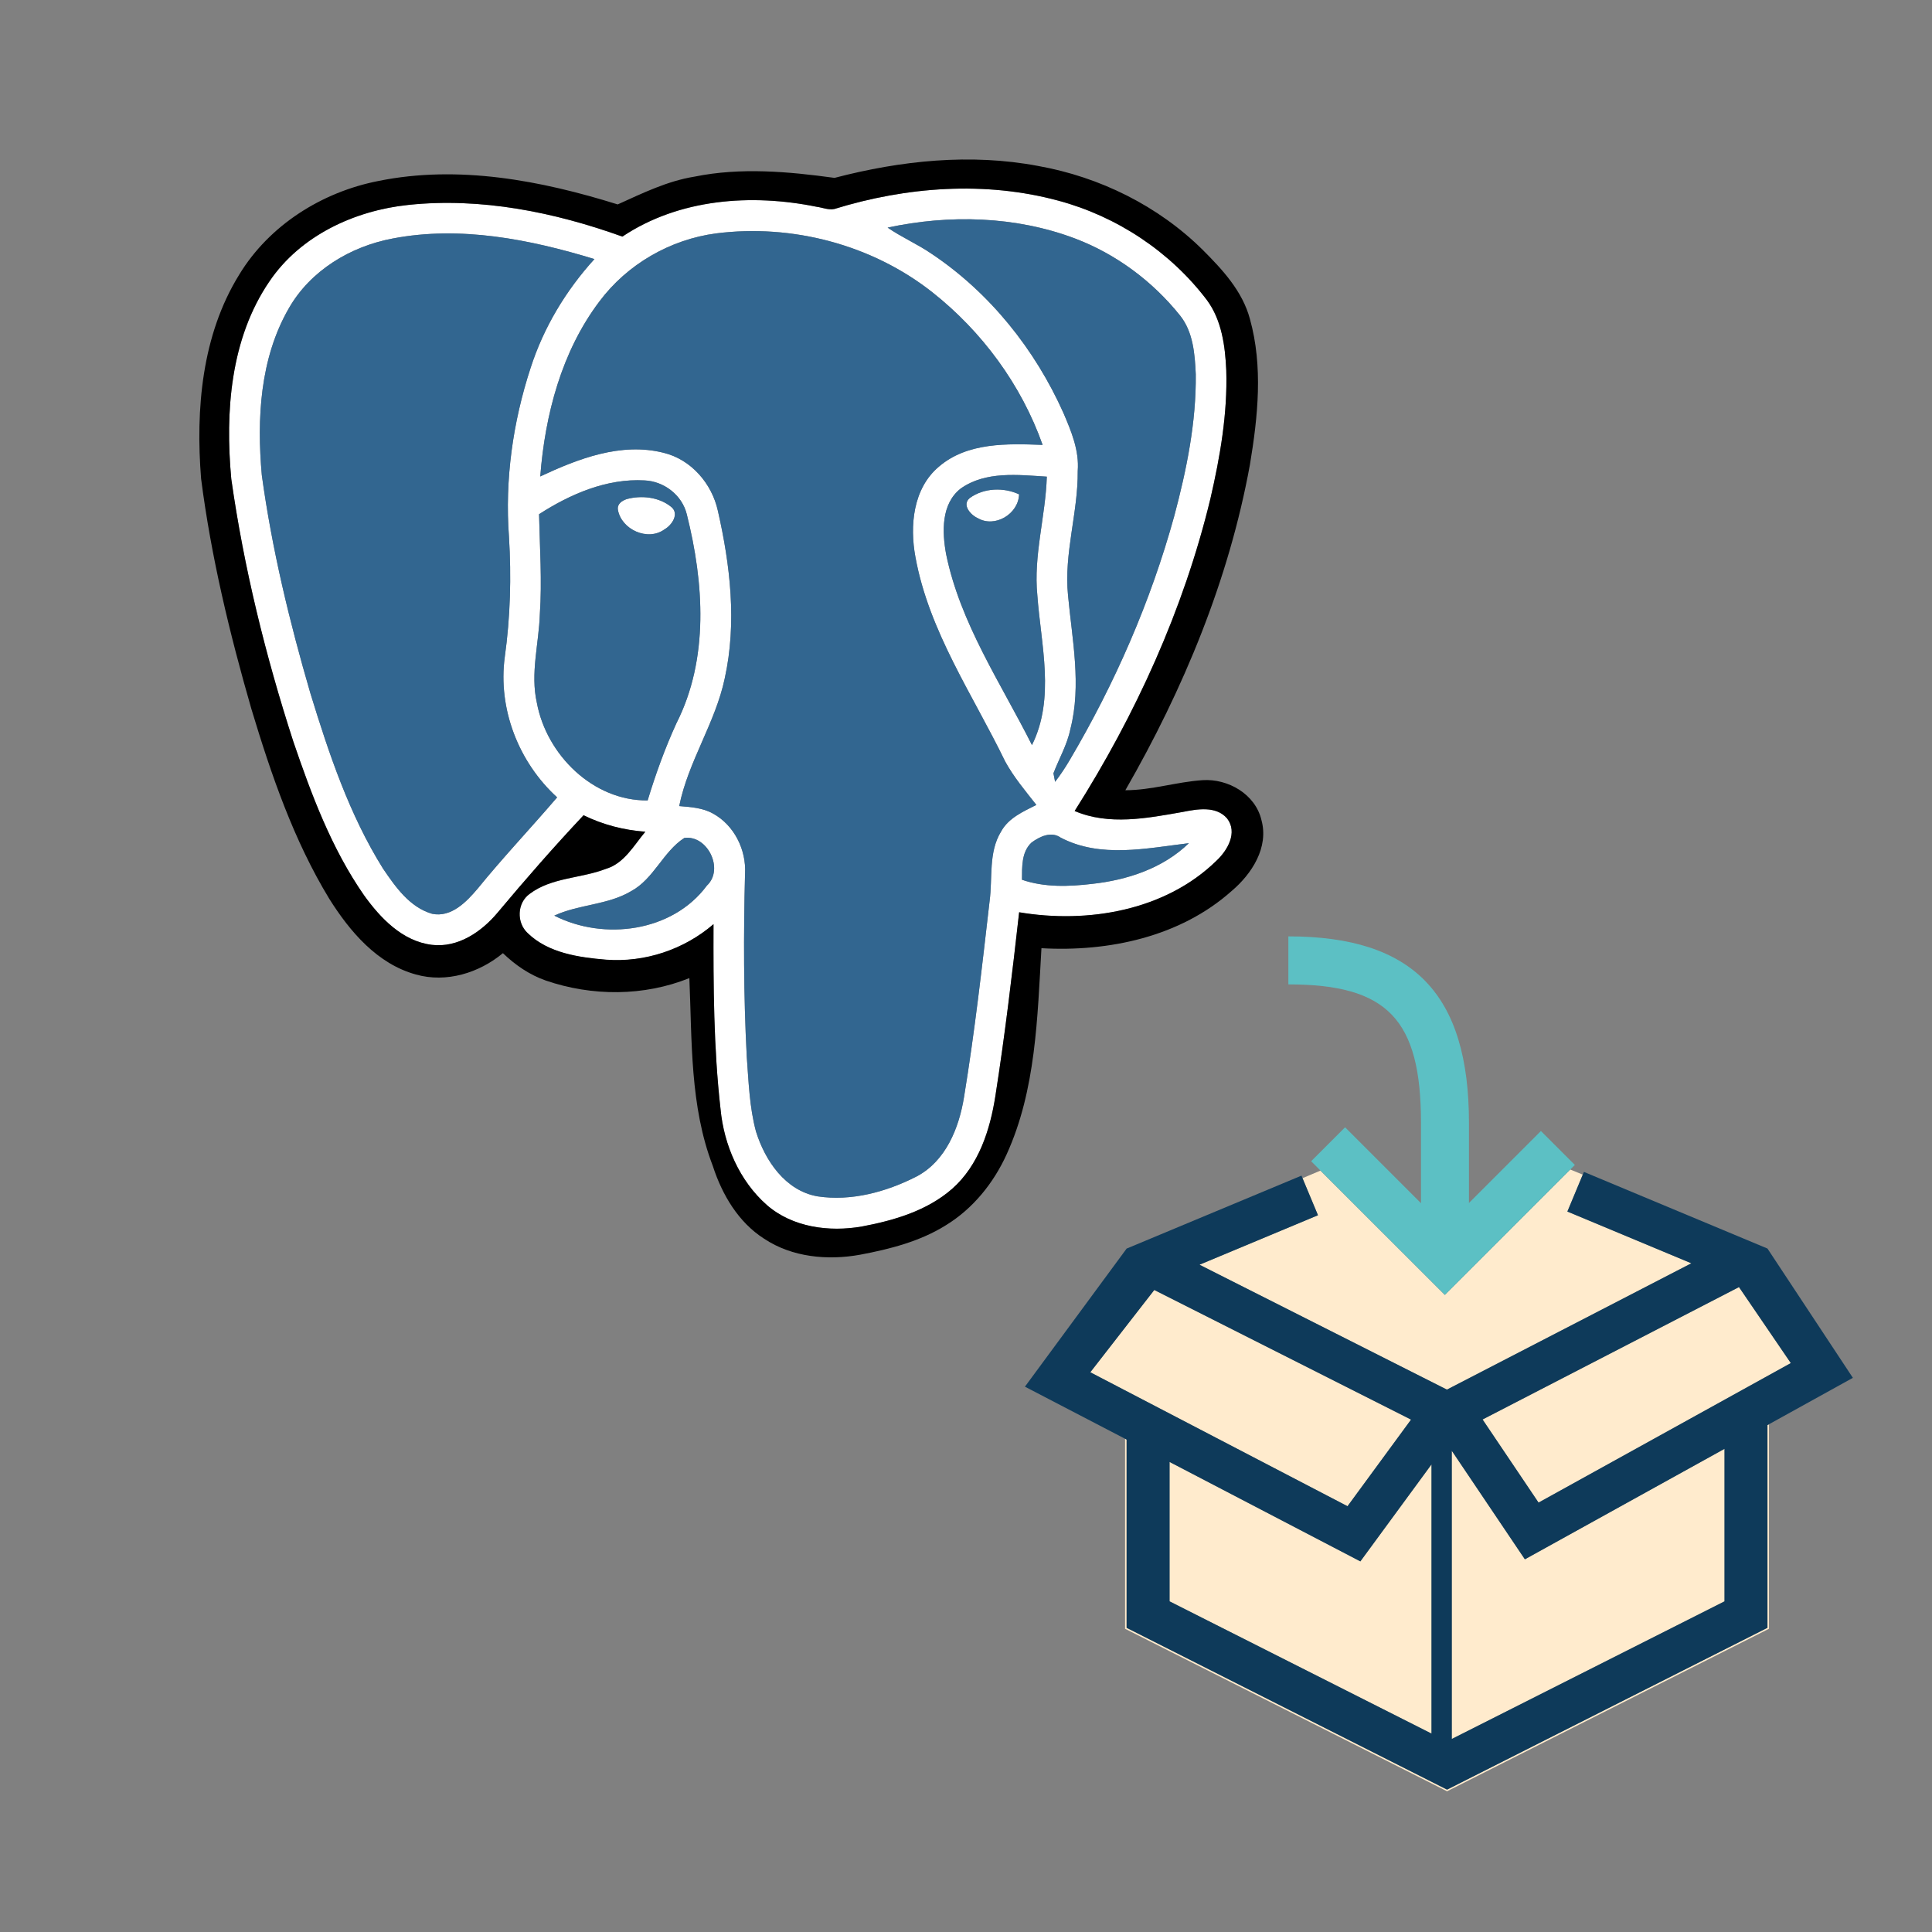 <?xml version="1.0" encoding="utf-8"?>
<!-- Generator: Adobe Illustrator 17.0.0, SVG Export Plug-In . SVG Version: 6.00 Build 0)  -->
<!DOCTYPE svg PUBLIC "-//W3C//DTD SVG 1.1//EN" "http://www.w3.org/Graphics/SVG/1.1/DTD/svg11.dtd">
<svg version="1.1" id="Layer_1" xmlns="http://www.w3.org/2000/svg" x="0px" y="0px"
     width="42px" height="42px" viewBox="0 0 42 42" enable-background="new 0 0 42 42" xml:space="preserve">
<rect x="0" y="0" width="42" height="42" fill="#808080" stroke="none"/>
<g>
	<polygon fill="#FFEBCD" points="26.075,27.494 31.454,30.209 36.769,27.463 34.073,26.338 34.408,25.536 34.136,25.424 
		31.409,28.15 28.705,25.448 28.315,25.613 28.651,26.418 	"/>
  <polygon fill="#FFEBCD" points="38.931,29.633 37.804,27.98 32.229,30.859 33.446,32.666 	"/>
  <polygon fill="#FFEBCD" points="38.423,30.98 38.423,35.387 31.458,38.904 24.491,35.387 24.491,31.295 24.458,31.278
		24.458,35.408 31.458,38.941 38.456,35.408 38.456,30.962 	"/>
  <polygon fill="#FFEBCD" points="25.425,31.781 25.425,34.812 31.12,37.687 31.12,31.834 29.573,33.943 	"/>
  <polygon fill="#FFEBCD" points="30.675,30.861 25.093,28.043 23.702,29.832 29.294,32.744 	"/>
  <polygon fill="#FFEBCD" points="37.489,31.496 33.149,33.898 31.56,31.537 31.56,37.805 37.489,34.812 	"/>
  <path fill="#0E3A5A" d="M24.491,35.387l6.967,3.518l6.965-3.518V30.98l0.033-0.018l1.824-1.009l-1.857-2.811l-3.99-1.666
		l-0.025,0.06l-0.334,0.802l2.695,1.125l-5.314,2.746l-5.379-2.715l2.576-1.076l-0.336-0.805l-0.023-0.056l-3.801,1.586
		l-2.211,3.002l2.178,1.133l0.033,0.017V35.387z M37.804,27.98l1.127,1.652l-5.484,3.033l-1.217-1.807L37.804,27.98z M31.56,31.537
		l1.59,2.361l4.34-2.402v3.316l-5.93,2.992V31.537z M31.12,37.687l-5.695-2.875v-3.031l4.148,2.162l1.547-2.109V37.687z
		 M23.702,29.832l1.391-1.789l5.582,2.818l-1.381,1.883L23.702,29.832z"/>
  <path fill="#5CC0C4" d="M34.136,25.424l0.1-0.099l-0.738-0.738l-1.564,1.564v-1.74c0-2.803-1.211-4.055-3.926-4.055V21.4
		c2.156,0,2.883,0.76,2.883,3.01v1.746l-1.65-1.65l-0.738,0.738l0.204,0.204l2.704,2.702L34.136,25.424z"/>
  <path fill="#FFFFFF" d="M26.447,18.71c0.238-0.224,0.464-0.612,0.229-0.917c-0.241-0.279-0.653-0.202-0.972-0.14
		c-0.767,0.136-1.6,0.296-2.342-0.022c1.325-2.091,2.367-4.375,2.95-6.784c0.212-0.916,0.375-1.853,0.346-2.795
		c-0.023-0.529-0.098-1.091-0.42-1.527c-0.799-1.053-1.955-1.819-3.23-2.162c-1.593-0.432-3.302-0.304-4.87,0.181
		c-0.129,0.026-0.257-0.031-0.384-0.048c-1.422-0.289-2.99-0.176-4.224,0.648c-1.48-0.532-3.073-0.854-4.649-0.689
		C7.709,4.576,6.532,5.12,5.858,6.118c-0.851,1.245-0.965,2.837-0.83,4.297c0.274,1.938,0.746,3.846,1.348,5.706
		c0.396,1.161,0.832,2.329,1.537,3.343c0.357,0.498,0.834,0.999,1.474,1.078c0.569,0.069,1.083-0.284,1.432-0.702
		c0.604-0.722,1.224-1.431,1.867-2.115c0.42,0.206,0.877,0.324,1.343,0.358c-0.253,0.301-0.461,0.691-0.862,0.809
		c-0.542,0.209-1.176,0.182-1.653,0.542c-0.275,0.197-0.289,0.626-0.042,0.854c0.447,0.434,1.108,0.527,1.702,0.577
		c0.844,0.063,1.695-0.22,2.337-0.772c-0.004,1.342,0.002,2.687,0.153,4.021c0.074,0.78,0.412,1.56,1.006,2.084
		c0.561,0.488,1.357,0.591,2.068,0.467c0.697-0.132,1.415-0.342,1.96-0.818c0.579-0.511,0.826-1.282,0.941-2.021
		c0.208-1.326,0.366-2.658,0.517-3.991C23.646,20.084,25.334,19.799,26.447,18.71z M23.368,5.184
		c0.896,0.339,1.689,0.93,2.287,1.677c0.284,0.357,0.32,0.836,0.34,1.274c0.012,1.045-0.199,2.078-0.468,3.084
		c-0.513,1.861-1.293,3.645-2.273,5.305c-0.097,0.164-0.201,0.321-0.317,0.472c-0.01-0.046-0.027-0.139-0.036-0.185
		c0.121-0.319,0.299-0.621,0.368-0.961c0.246-0.958,0.038-1.944-0.051-2.908c-0.092-0.91,0.219-1.795,0.211-2.703
		c0.035-0.444-0.141-0.865-0.312-1.264c-0.618-1.382-1.602-2.612-2.862-3.456c-0.308-0.212-0.652-0.359-0.959-0.571
		C20.638,4.659,22.075,4.696,23.368,5.184z M22.551,12.943c0.078,1.076,0.391,2.232-0.117,3.254
		c-0.681-1.354-1.56-2.646-1.867-4.154c-0.087-0.481-0.108-1.088,0.317-1.422c0.541-0.384,1.248-0.298,1.873-0.259
		C22.729,11.227,22.464,12.073,22.551,12.943z M10.383,19.32c-0.244,0.288-0.574,0.631-0.989,0.545
		c-0.487-0.141-0.797-0.585-1.068-0.984c-0.732-1.172-1.175-2.495-1.578-3.81c-0.454-1.556-0.836-3.136-1.056-4.743
		C5.582,9.105,5.65,7.795,6.276,6.706c0.469-0.824,1.342-1.35,2.26-1.521c1.469-0.282,2.977,0.018,4.386,0.447
		c-0.621,0.684-1.105,1.488-1.389,2.37c-0.385,1.178-0.561,2.43-0.469,3.667c0.053,0.872,0.03,1.747-0.091,2.612
		c-0.152,1.129,0.301,2.29,1.139,3.053C11.542,18.001,10.937,18.638,10.383,19.32z M11.67,15.277
		c-0.144-0.64,0.044-1.282,0.065-1.923c0.05-0.726-0.001-1.451-0.017-2.176c0.679-0.438,1.472-0.781,2.292-0.735
		c0.425,0.019,0.818,0.319,0.92,0.738c0.372,1.485,0.487,3.137-0.227,4.544c-0.248,0.542-0.451,1.104-0.625,1.675
		C12.891,17.412,11.88,16.408,11.67,15.277z M15.367,19.252c-0.746,1.01-2.239,1.203-3.317,0.653
		c0.532-0.247,1.154-0.228,1.667-0.53c0.497-0.268,0.693-0.855,1.158-1.158C15.38,18.145,15.749,18.896,15.367,19.252z
		 M21.765,18.071c-0.283,0.457-0.184,1.014-0.253,1.521c-0.163,1.421-0.323,2.843-0.555,4.254c-0.109,0.676-0.396,1.396-1.035,1.731
		c-0.654,0.333-1.415,0.542-2.151,0.43c-0.698-0.123-1.139-0.774-1.337-1.409c-0.144-0.532-0.16-1.088-0.201-1.636
		c-0.069-1.321-0.071-2.646-0.037-3.97c0.029-0.517-0.236-1.055-0.696-1.306c-0.224-0.126-0.485-0.143-0.735-0.163
		c0.196-0.973,0.788-1.812,0.991-2.782c0.264-1.202,0.119-2.452-0.151-3.639c-0.131-0.592-0.581-1.115-1.182-1.26
		c-0.922-0.232-1.854,0.129-2.679,0.515c0.104-1.342,0.463-2.714,1.285-3.803c0.604-0.81,1.541-1.351,2.541-1.481
		c1.65-0.209,3.385,0.245,4.694,1.277c1.084,0.855,1.94,2.017,2.401,3.321c-0.767-0.028-1.637-0.059-2.256,0.474
		c-0.563,0.475-0.635,1.284-0.509,1.964c0.294,1.617,1.247,2.991,1.951,4.444c0.187,0.342,0.438,0.639,0.677,0.944
		C22.245,17.642,21.927,17.779,21.765,18.071z M22.217,19.125c0.002-0.277-0.013-0.604,0.209-0.81
		c0.177-0.13,0.426-0.249,0.63-0.107c0.864,0.455,1.87,0.233,2.789,0.122c-0.562,0.546-1.34,0.802-2.105,0.885
		C23.232,19.275,22.706,19.293,22.217,19.125z"/>
  <path fill="#FFFFFF" d="M21.084,10.824c-0.181,0.148,0.014,0.368,0.169,0.438c0.374,0.221,0.888-0.088,0.901-0.517
		C21.815,10.589,21.39,10.605,21.084,10.824z"/>
  <path fill="#FFFFFF" d="M14.447,11.507c0.159-0.091,0.328-0.339,0.144-0.488c-0.264-0.215-0.647-0.256-0.967-0.169
		c-0.104,0.035-0.211,0.106-0.191,0.232C13.507,11.513,14.084,11.774,14.447,11.507z"/>
  <path fill="#326690" d="M23.117,8.975c0.171,0.398,0.347,0.819,0.312,1.264c0.008,0.908-0.303,1.793-0.211,2.703
		c0.089,0.964,0.297,1.95,0.051,2.908c-0.069,0.34-0.247,0.642-0.368,0.961c0.009,0.046,0.026,0.139,0.036,0.185
		c0.116-0.15,0.221-0.308,0.317-0.472c0.98-1.66,1.761-3.443,2.273-5.305c0.269-1.006,0.479-2.039,0.468-3.084
		c-0.02-0.438-0.056-0.917-0.34-1.274c-0.598-0.747-1.392-1.338-2.287-1.677c-1.293-0.487-2.73-0.524-4.072-0.236
		c0.307,0.212,0.651,0.359,0.959,0.571C21.516,6.362,22.499,7.593,23.117,8.975z"/>
  <path fill="#326690" d="M21.852,16.554c-0.704-1.453-1.657-2.827-1.951-4.444c-0.126-0.68-0.054-1.489,0.509-1.964
		c0.619-0.532,1.489-0.502,2.256-0.474c-0.461-1.305-1.317-2.466-2.401-3.321c-1.31-1.032-3.044-1.486-4.694-1.277
		c-1,0.131-1.938,0.672-2.541,1.481c-0.822,1.089-1.181,2.461-1.285,3.803c0.825-0.386,1.757-0.747,2.679-0.515
		c0.601,0.145,1.051,0.668,1.182,1.26c0.271,1.187,0.415,2.437,0.151,3.639c-0.203,0.971-0.795,1.81-0.991,2.782
		c0.25,0.021,0.512,0.037,0.735,0.163c0.46,0.251,0.726,0.789,0.696,1.306c-0.034,1.323-0.032,2.648,0.037,3.97
		c0.041,0.548,0.058,1.104,0.201,1.636c0.198,0.635,0.639,1.286,1.337,1.409c0.736,0.112,1.497-0.097,2.151-0.43
		c0.639-0.336,0.926-1.056,1.035-1.731c0.231-1.411,0.392-2.833,0.555-4.254c0.069-0.507-0.03-1.063,0.253-1.521
		c0.162-0.292,0.48-0.43,0.764-0.573C22.29,17.192,22.038,16.895,21.852,16.554z"/>
  <path fill="#326690" d="M10.974,14.281c0.121-0.865,0.144-1.74,0.091-2.612c-0.092-1.237,0.084-2.489,0.469-3.667
		c0.283-0.882,0.768-1.687,1.389-2.37c-1.409-0.43-2.917-0.729-4.386-0.447c-0.918,0.172-1.791,0.697-2.26,1.521
		C5.65,7.795,5.582,9.105,5.691,10.328c0.22,1.607,0.602,3.188,1.056,4.743c0.403,1.314,0.846,2.638,1.578,3.81
		c0.271,0.399,0.581,0.844,1.068,0.984c0.415,0.086,0.745-0.257,0.989-0.545c0.554-0.683,1.159-1.319,1.729-1.986
		C11.274,16.571,10.821,15.41,10.974,14.281z"/>
  <path fill="#326690" d="M20.884,10.621c-0.426,0.334-0.404,0.94-0.317,1.422c0.308,1.508,1.187,2.8,1.867,4.154
		c0.508-1.021,0.195-2.178,0.117-3.254c-0.087-0.87,0.179-1.717,0.206-2.581C22.132,10.323,21.425,10.237,20.884,10.621z
		 M21.253,11.263c-0.155-0.07-0.35-0.29-0.169-0.438c0.306-0.219,0.731-0.235,1.07-0.078C22.141,11.175,21.627,11.483,21.253,11.263
		z"/>
  <path fill="#326690" d="M14.704,15.726c0.714-1.407,0.599-3.059,0.227-4.544c-0.102-0.419-0.495-0.72-0.92-0.738
		c-0.82-0.046-1.613,0.297-2.292,0.735c0.016,0.725,0.066,1.45,0.017,2.176c-0.021,0.641-0.209,1.283-0.065,1.923
		c0.21,1.131,1.221,2.135,2.409,2.123C14.253,16.83,14.456,16.268,14.704,15.726z M13.433,11.082
		c-0.02-0.126,0.088-0.197,0.191-0.232c0.319-0.087,0.703-0.046,0.967,0.169c0.185,0.149,0.016,0.397-0.144,0.488
		C14.084,11.774,13.507,11.513,13.433,11.082z"/>
  <path fill="#326690" d="M25.845,18.33c-0.919,0.111-1.925,0.333-2.789-0.122c-0.204-0.142-0.453-0.022-0.63,0.107
		c-0.222,0.205-0.207,0.532-0.209,0.81c0.489,0.168,1.016,0.15,1.522,0.09C24.505,19.132,25.283,18.876,25.845,18.33z"/>
  <path fill="#326690" d="M14.875,18.217c-0.465,0.303-0.661,0.891-1.158,1.158c-0.513,0.303-1.135,0.283-1.667,0.53
		c1.078,0.55,2.571,0.356,3.317-0.653C15.749,18.896,15.38,18.145,14.875,18.217z"/>
  <path d="M26.773,19.371c0.439-0.371,0.815-0.948,0.649-1.546c-0.133-0.561-0.725-0.901-1.278-0.865
		c-0.563,0.037-1.111,0.219-1.68,0.219c1.264-2.197,2.252-4.575,2.708-7.077c0.174-1.042,0.288-2.136,0-3.168
		c-0.161-0.602-0.594-1.07-1.023-1.499c-0.967-0.959-2.238-1.586-3.575-1.826c-1.472-0.28-2.992-0.119-4.432,0.258
		c-1.006-0.138-2.04-0.231-3.044-0.027c-0.591,0.095-1.13,0.36-1.67,0.604c-1.668-0.521-3.461-0.863-5.2-0.51
		C7.002,4.173,5.854,4.893,5.2,5.971C4.386,7.287,4.251,8.9,4.372,10.409c0.218,1.698,0.62,3.366,1.095,5.01
		c0.429,1.422,0.916,2.846,1.691,4.12c0.446,0.71,1.043,1.416,1.884,1.646c0.662,0.187,1.373-0.034,1.891-0.464
		c0.268,0.258,0.579,0.472,0.932,0.595c1.006,0.345,2.131,0.346,3.121-0.053c0.059,1.368,0.01,2.785,0.51,4.084
		c0.201,0.622,0.554,1.224,1.116,1.582c0.609,0.405,1.384,0.475,2.088,0.347c0.646-0.122,1.3-0.288,1.862-0.64
		c0.59-0.361,1.038-0.918,1.322-1.543c0.638-1.401,0.668-2.971,0.756-4.48C24.102,20.696,25.655,20.367,26.773,19.371z
		 M21.639,23.823c-0.115,0.739-0.362,1.511-0.941,2.021c-0.545,0.477-1.263,0.687-1.96,0.818c-0.711,0.124-1.508,0.021-2.068-0.467
		c-0.594-0.524-0.932-1.304-1.006-2.084c-0.151-1.334-0.157-2.679-0.153-4.021c-0.642,0.553-1.493,0.836-2.337,0.772
		c-0.594-0.05-1.255-0.144-1.702-0.577c-0.247-0.228-0.233-0.656,0.042-0.854c0.478-0.36,1.111-0.333,1.653-0.542
		c0.401-0.117,0.609-0.508,0.862-0.809c-0.466-0.034-0.923-0.152-1.343-0.358c-0.644,0.685-1.264,1.394-1.867,2.115
		c-0.349,0.418-0.862,0.771-1.432,0.702c-0.64-0.079-1.116-0.58-1.474-1.078c-0.705-1.014-1.141-2.182-1.537-3.343
		c-0.602-1.86-1.073-3.769-1.348-5.706c-0.135-1.46-0.021-3.052,0.83-4.297C6.532,5.12,7.709,4.576,8.881,4.454
		c1.576-0.165,3.169,0.157,4.649,0.689c1.233-0.824,2.802-0.938,4.224-0.648c0.127,0.017,0.255,0.074,0.384,0.048
		c1.568-0.484,3.277-0.612,4.87-0.181c1.275,0.343,2.432,1.109,3.23,2.162c0.322,0.437,0.396,0.998,0.42,1.527
		c0.029,0.942-0.134,1.879-0.346,2.795c-0.583,2.409-1.625,4.693-2.95,6.784c0.742,0.318,1.575,0.158,2.342,0.022
		c0.318-0.063,0.73-0.14,0.972,0.14c0.235,0.305,0.01,0.693-0.229,0.917c-1.113,1.089-2.801,1.374-4.292,1.122
		C22.005,21.165,21.847,22.497,21.639,23.823z"/>
</g>
</svg>
